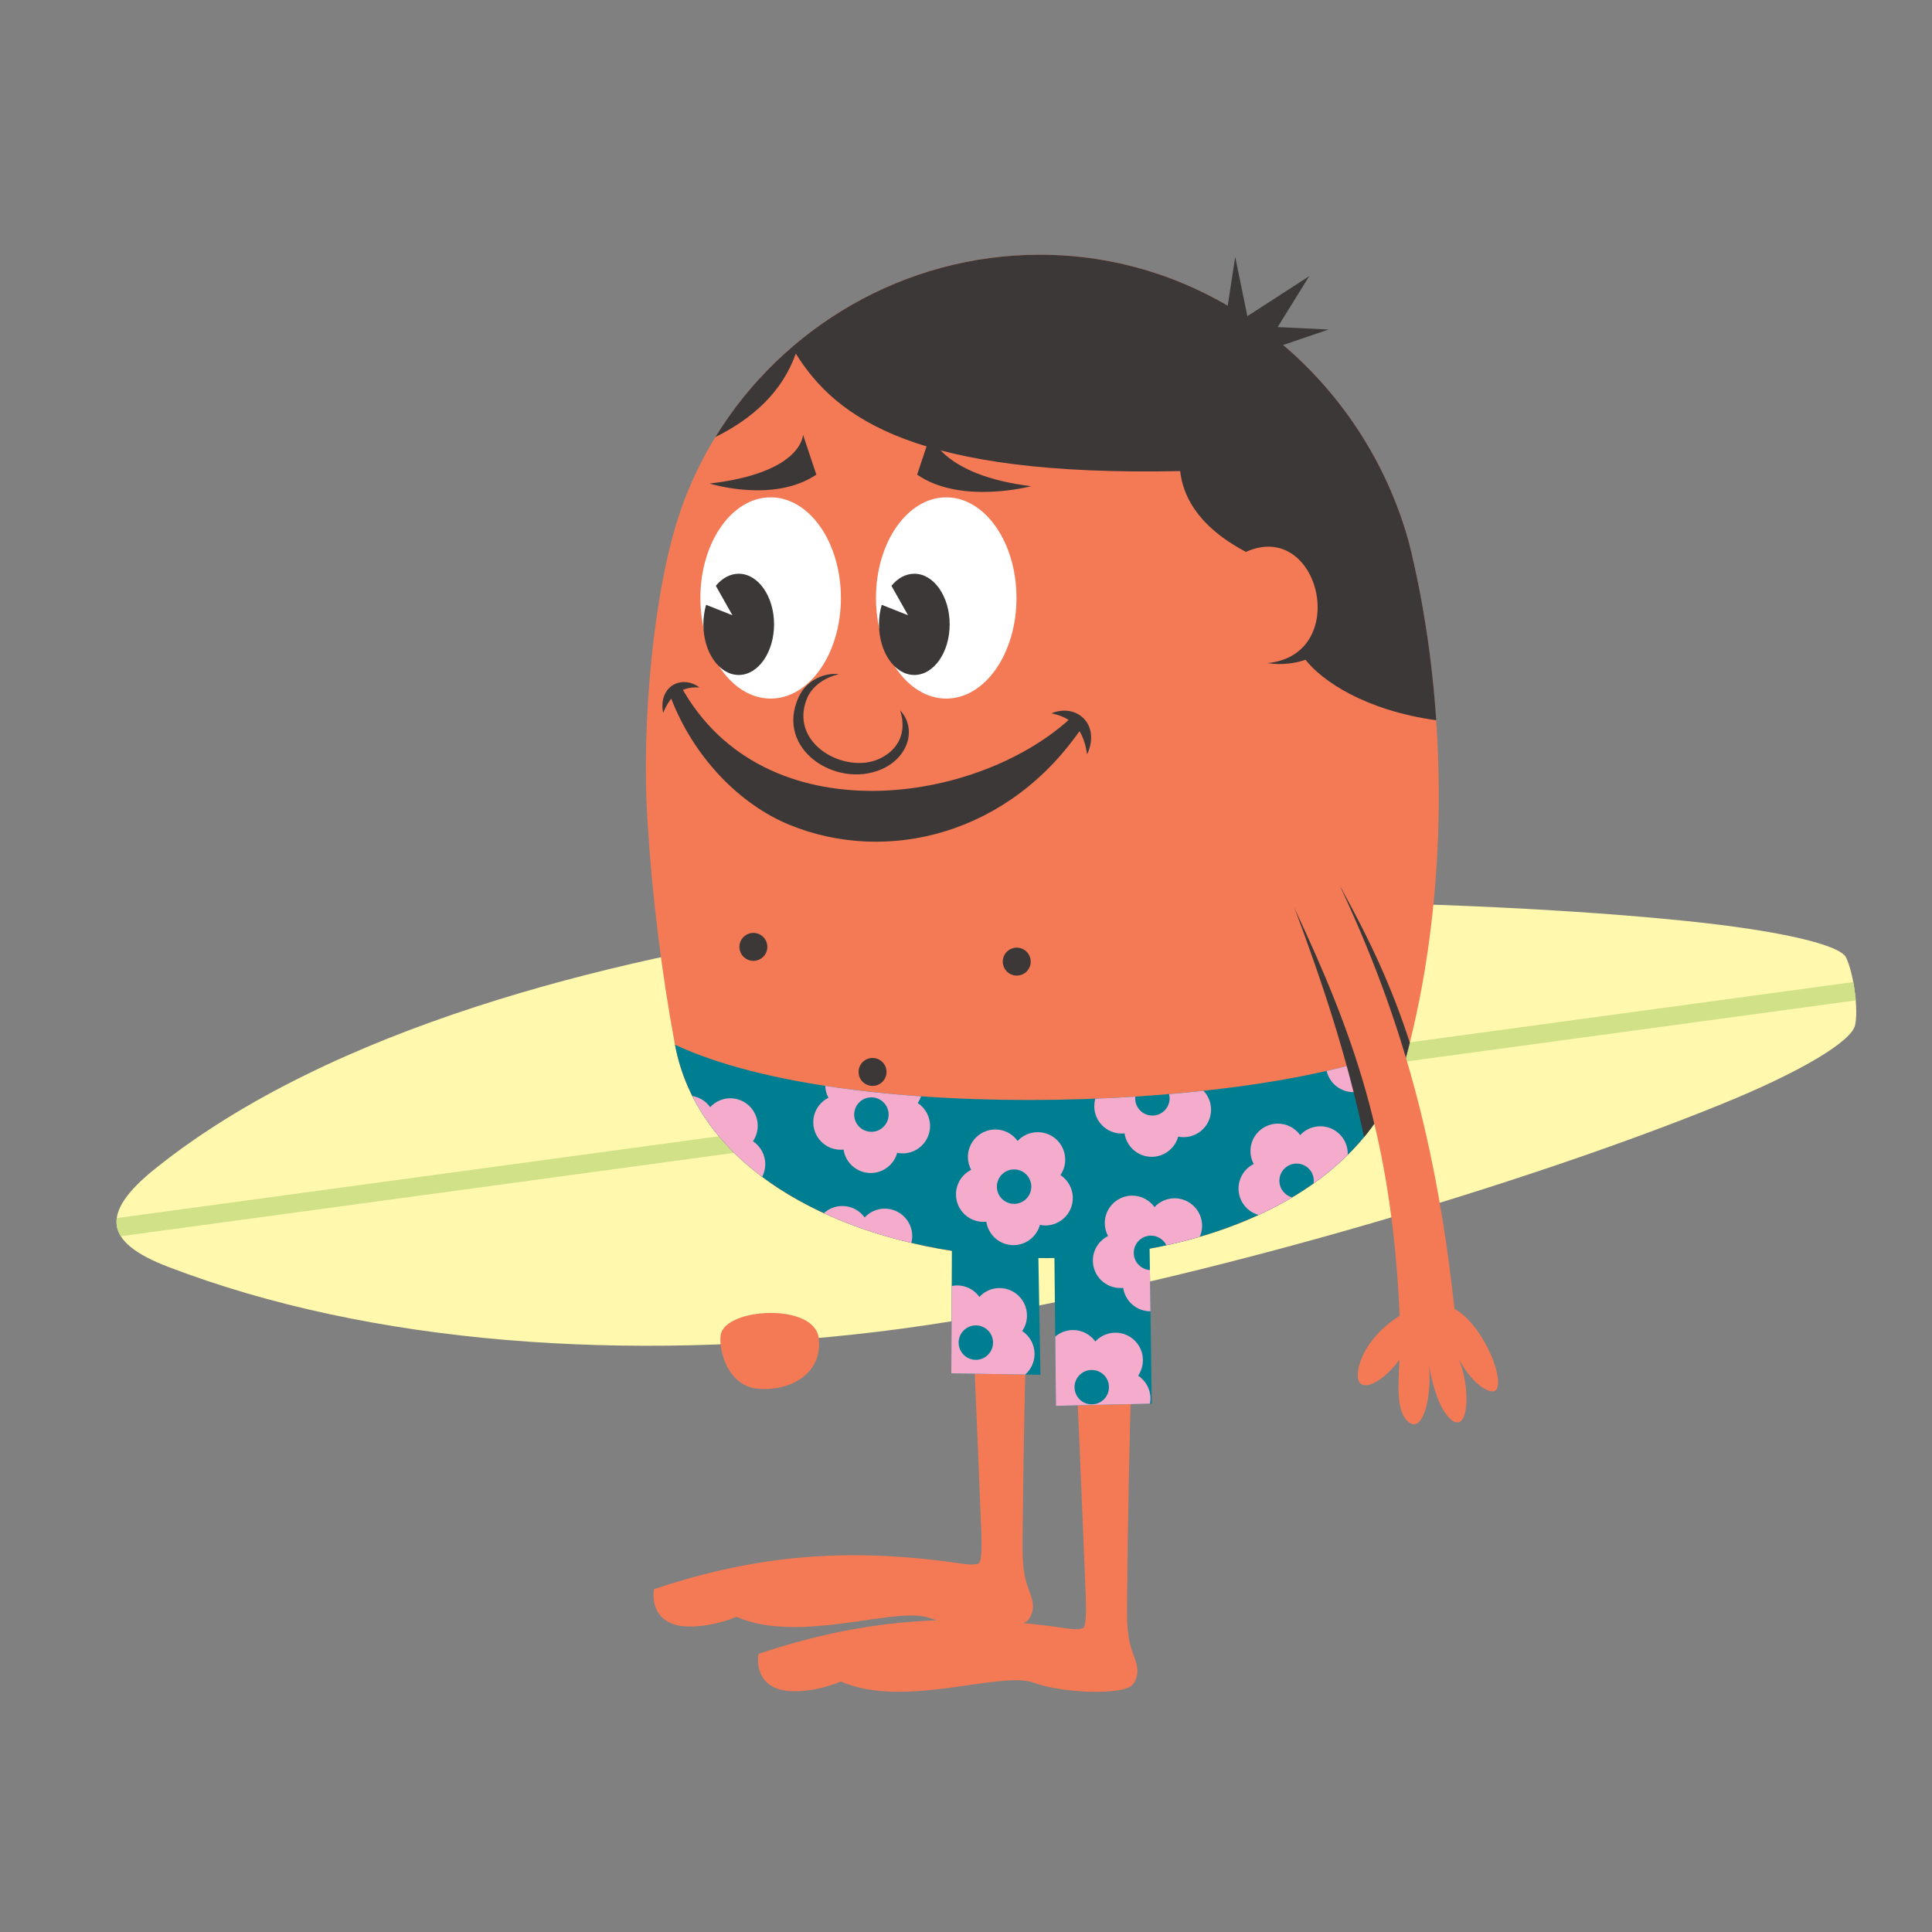 <?xml version="1.0" encoding="utf-8"?>
<!-- Generator: Adobe Illustrator 16.0.0, SVG Export Plug-In . SVG Version: 6.00 Build 0)  -->
<!DOCTYPE svg PUBLIC "-//W3C//DTD SVG 1.1//EN" "http://www.w3.org/Graphics/SVG/1.1/DTD/svg11.dtd">
<svg version="1.1" id="Layer_1" xmlns="http://www.w3.org/2000/svg" xmlns:xlink="http://www.w3.org/1999/xlink" x="0px" y="0px"
	 width="60px" height="60px" viewBox="0 0 60 60" enable-background="new 0 0 60 60" xml:space="preserve">
<rect x="0" y="0" width="60" height="60" fill="#808080" stroke="none"/>
<g>
	<path fill-rule="evenodd" clip-rule="evenodd" fill="#F37A54" d="M24.594,39.001c1.14,1.092,1.142,4.359-1.032,4.088
		c-0.815-0.102-0.993-1.248-0.944-2.193c-1.031-0.297-0.403-1.484,0.118-1.928c0.55-3.963-0.132-8.359-1.346-12.272
		c-0.067-0.217,1.508-0.118,1.588,0.124C24.244,30.651,24.522,35.067,24.594,39.001z"/>
	<path fill-rule="evenodd" clip-rule="evenodd" fill="#FFF8AD" d="M4.822,36.292c5.505-4.412,14.087-6.482,20.714-7.48
		c7.881-1.187,20.083-0.904,26.847-0.208c2.964,0.305,4.769,0.748,4.948,1.132c0.255,0.543,0.386,1.668,0.278,2.11
		c-0.115,0.477-1.562,1.393-4.152,2.447c-6.622,2.695-18.205,6.105-26.187,7.064c-7.756,0.934-15.708,0.422-22.057-2.018
		C3.254,38.589,3.071,37.694,4.822,36.292z"/>
	<path fill-rule="evenodd" clip-rule="evenodd" fill="#D1E187" d="M3.626,37.829l53.929-7.33c0.035,0.188,0.062,0.384,0.076,0.569
		L3.752,38.392C3.642,38.216,3.599,38.028,3.626,37.829z"/>
	<path fill-rule="evenodd" clip-rule="evenodd" fill="#F37A54" d="M32.293,7.911c5.507,0,10.074,3.877,11.463,8.937
		c0.696,2.785,0.989,5.861,0.916,8.744c-0.063,2.457-0.387,4.9-0.985,7.164c-2.311,8.742-21.144,8.201-22.727-0.32
		c-0.42-2.263-0.712-4.637-0.857-7.01c-0.183-2.99,0.194-7.142,1.028-9.555C22.741,11.21,27.191,7.911,32.293,7.911z"/>
	<path fill-rule="evenodd" clip-rule="evenodd" fill="#F37A54" d="M30.385,48.556c-0.139,0.053-0.338,0.031-0.604-0.008
		c-3.821-0.555-6.646-0.135-9.467,0.803c-0.083,0.461,0.1,1.137,1.044,1.162c0.489,0.012,1.057-0.109,1.513-0.301
		c1.979,0.865,4.968-0.352,6.002,0.039c0.857,0.324,2.832,0.406,3.078,0.037c0.235-0.355,0.1-0.648-0.026-0.992
		c-0.181-0.492-0.172-1.047-0.167-1.564c0.051-5.713,0.203-8.07,0.22-12.273c-1.453,0.088-1.42-0.258-2.089,0.527
		c0.233,2.508,0.416,7.459,0.572,11.238C30.478,47.61,30.529,48.501,30.385,48.556z"/>
	<path fill-rule="evenodd" clip-rule="evenodd" fill="#3D3838" d="M32.293,7.911c5.507,0,10.074,3.877,11.463,8.937
		c0.441,1.765,0.721,3.646,0.848,5.52c-2.208-0.306-3.546-1.222-4.061-1.878c-0.275,0.101-0.733,0.178-1.175,0.103
		c2.611-0.261,1.615-4.487-0.674-3.453c-0.999-0.526-1.908-1.325-2.043-2.51c-8.164,0.173-10.666-1.61-11.937-3.649
		c-0.418,1.186-1.334,2.015-2.498,2.593C24.307,10.164,28.078,7.911,32.293,7.911z"/>
	<path fill-rule="evenodd" clip-rule="evenodd" fill="#F37A54" d="M33.629,50.565c-0.139,0.053-0.338,0.031-0.604-0.008
		c-3.821-0.555-6.646-0.133-9.467,0.803c-0.083,0.463,0.099,1.137,1.044,1.162c0.489,0.014,1.057-0.109,1.513-0.301
		c1.979,0.865,4.969-0.352,6.002,0.041c0.857,0.324,2.832,0.406,3.078,0.035c0.235-0.354,0.1-0.648-0.026-0.992
		c-0.18-0.492-0.171-1.045-0.167-1.564c0.051-5.711,0.203-8.07,0.221-12.271c-1.453,0.088-1.422-0.26-2.09,0.525
		c0.232,2.51,0.416,7.459,0.572,11.238C33.722,49.622,33.773,50.511,33.629,50.565z"/>
	<path fill-rule="evenodd" clip-rule="evenodd" fill="#007E91" d="M43.767,32.444c-0.026,0.104-0.053,0.207-0.08,0.311
		c-0.881,3.336-4.169,5.318-7.985,6.023l0.067,4.813l-2.976,0.068l-0.047-4.592c-0.166,0.004-0.332,0.004-0.498,0.002l0.064,3.627
		l-2.769-0.045l0.018-3.805c-4.236-0.67-7.93-2.834-8.599-6.402C26.436,35.011,39.415,34.438,43.767,32.444z"/>
	<path fill-rule="evenodd" clip-rule="evenodd" fill="#3D3838" d="M26.051,20.937c-0.373,0.09-0.831,0.321-1.01,0.806
		c-0.508,1.376,1.206,2.297,2.25,1.83c0.563-0.252,0.897-0.781,0.664-1.513c0.53,0.575,0.253,1.472-0.584,1.833
		c-1.408,0.605-3.304-0.624-2.571-2.238C25.06,21.083,25.657,20.884,26.051,20.937z"/>
	<path fill-rule="evenodd" clip-rule="evenodd" fill="#3D3838" d="M21.141,21.304c2.578,4.707,9.335,3.68,12.214,0.899
		c0.106-0.103,0.223,0.19,0.279,0.342c-2.262,3.385-6.097,4.309-9.117,3.07c-1.558-0.639-2.98-2.109-3.683-3.948
		C20.788,21.547,20.994,21.417,21.141,21.304z"/>
	<path fill-rule="evenodd" clip-rule="evenodd" fill="#3D3838" d="M32.652,22.154c0.837,0.161,1.021,0.739,1.111,1.272
		C34.193,22.476,33.416,21.831,32.652,22.154z"/>
	<path fill-rule="evenodd" clip-rule="evenodd" fill="#3D3838" d="M21.721,21.348c-0.695-0.036-0.954,0.387-1.128,0.792
		C20.437,21.303,21.179,20.944,21.721,21.348z"/>
	<polygon fill-rule="evenodd" clip-rule="evenodd" fill="#3D3838" points="39.265,10.912 41.261,10.234 39.679,10.158 40.658,8.577 
		38.738,9.819 38.361,7.975 38.061,9.932 	"/>
	<g>
		<path fill-rule="evenodd" clip-rule="evenodd" fill="#3D3838" d="M22.038,15.017c0,0,1.979,0.623,3.314-0.277l-0.414-1.242
			C24.938,13.498,24.938,14.678,22.038,15.017z"/>
		<path fill-rule="evenodd" clip-rule="evenodd" fill="#3D3838" d="M32.024,15.099c0,0-2.186,0.582-3.542-0.359l0.415-1.242
			C28.896,13.498,29.226,14.76,32.024,15.099z"/>
	</g>
	<g>
		<ellipse fill-rule="evenodd" clip-rule="evenodd" fill="#FFFFFF" cx="23.933" cy="18.57" rx="2.182" ry="3.125"/>
		<ellipse fill-rule="evenodd" clip-rule="evenodd" fill="#FFFFFF" cx="29.386" cy="18.57" rx="2.182" ry="3.125"/>
	</g>
	<g>
		<path fill-rule="evenodd" clip-rule="evenodd" fill="#3D3838" d="M22.942,17.818c0.605,0,1.097,0.704,1.097,1.572
			c0,0.868-0.492,1.572-1.097,1.572c-0.606,0-1.098-0.704-1.098-1.572c0-0.215,0.03-0.42,0.084-0.607l0.818,0.324l-0.516-0.914
			C22.422,17.959,22.671,17.818,22.942,17.818z"/>
		<path fill-rule="evenodd" clip-rule="evenodd" fill="#3D3838" d="M28.395,17.818c0.606,0,1.098,0.704,1.098,1.572
			c0,0.868-0.491,1.572-1.098,1.572c-0.606,0-1.097-0.704-1.097-1.572c0-0.215,0.03-0.42,0.085-0.607l0.817,0.324l-0.516-0.914
			C27.875,17.959,28.124,17.818,28.395,17.818z"/>
	</g>
	<path fill-rule="evenodd" clip-rule="evenodd" fill="#F37A54" d="M22.382,41.46c-0.069,0.455,0.206,1.604,1.189,1.672
		c0.984,0.07,1.991-0.48,1.854-1.58C25.288,40.45,22.51,40.612,22.382,41.46z"/>
	<path fill-rule="evenodd" clip-rule="evenodd" fill="#F5ACCC" d="M43.59,33.085c-0.151,0.137-0.352,0.221-0.57,0.221
		c-0.058,0-0.114-0.006-0.169-0.018c-0.099,0.361-0.429,0.629-0.822,0.629c-0.403,0-0.741-0.281-0.829-0.658
		c1.021-0.232,1.896-0.506,2.567-0.814c-0.026,0.104-0.053,0.207-0.08,0.311C43.657,32.866,43.625,32.978,43.59,33.085L43.59,33.085
		z M41.854,35.866c-0.323,0.32-0.677,0.615-1.059,0.887c0.004-0.027,0.006-0.055,0.006-0.084c0-0.295-0.239-0.533-0.534-0.533
		s-0.534,0.238-0.534,0.533c0,0.248,0.167,0.455,0.396,0.518c-0.333,0.197-0.681,0.379-1.042,0.545
		c-0.359-0.1-0.623-0.43-0.623-0.82c0-0.334,0.191-0.623,0.471-0.762c-0.064-0.121-0.101-0.258-0.101-0.402
		c0-0.471,0.381-0.852,0.852-0.852c0.285,0,0.538,0.141,0.692,0.355c0.156-0.168,0.379-0.273,0.626-0.273
		c0.471,0,0.852,0.381,0.852,0.852C41.854,35.843,41.854,35.854,41.854,35.866L41.854,35.866z M37.261,38.409
		c-0.34,0.1-0.687,0.188-1.038,0.264c-0.087-0.178-0.27-0.299-0.479-0.299c-0.295,0-0.534,0.24-0.534,0.535
		c0,0.283,0.222,0.516,0.501,0.533l0.019,1.281h-0.006c-0.428,0-0.782-0.314-0.843-0.727c-0.029,0.004-0.059,0.004-0.089,0.004
		c-0.471,0-0.852-0.381-0.852-0.852c0-0.332,0.191-0.621,0.471-0.762c-0.064-0.119-0.101-0.256-0.101-0.402
		c0-0.471,0.381-0.852,0.852-0.852c0.285,0,0.538,0.141,0.692,0.355c0.155-0.168,0.379-0.273,0.626-0.273
		c0.47,0,0.852,0.383,0.852,0.854C37.331,38.188,37.306,38.304,37.261,38.409L37.261,38.409z M35.713,43.593l-2.92,0.066
		l-0.021-2.15c0.148-0.127,0.342-0.203,0.552-0.203c0.286,0,0.538,0.141,0.693,0.355c0.155-0.168,0.378-0.273,0.625-0.273
		c0.471,0,0.852,0.381,0.852,0.852c0,0.18-0.055,0.344-0.148,0.482c0.23,0.152,0.383,0.414,0.383,0.711
		C35.728,43.487,35.723,43.54,35.713,43.593L35.713,43.593z M31.838,42.688l-2.294-0.037l0.013-2.713
		c0.054-0.012,0.11-0.018,0.167-0.018c0.286,0,0.538,0.141,0.692,0.357c0.156-0.17,0.379-0.275,0.626-0.275
		c0.47,0,0.852,0.383,0.852,0.854c0,0.178-0.055,0.344-0.149,0.48c0.231,0.152,0.384,0.414,0.384,0.713
		C32.128,42.304,32.016,42.534,31.838,42.688L31.838,42.688z M28.303,38.599c-0.96-0.227-1.876-0.533-2.717-0.922
		c0.151-0.139,0.353-0.223,0.574-0.223c0.286,0,0.538,0.141,0.692,0.355c0.156-0.168,0.378-0.273,0.626-0.273
		c0.47,0,0.852,0.381,0.852,0.852C28.33,38.462,28.32,38.532,28.303,38.599L28.303,38.599z M23.67,36.548
		c-0.93-0.695-1.679-1.533-2.17-2.51c0.228,0.037,0.426,0.164,0.555,0.346c0.156-0.17,0.378-0.275,0.625-0.275
		c0.471,0,0.852,0.383,0.852,0.854c0,0.178-0.055,0.344-0.149,0.48c0.231,0.152,0.383,0.414,0.383,0.713
		C23.766,36.296,23.731,36.431,23.67,36.548L23.67,36.548z M25.628,33.722c0.947,0.146,1.947,0.254,2.976,0.326
		c-0.025,0.074-0.06,0.145-0.104,0.207c0.231,0.152,0.384,0.414,0.384,0.711c0,0.471-0.381,0.854-0.852,0.854
		c-0.058,0-0.114-0.006-0.169-0.018c-0.098,0.361-0.429,0.627-0.822,0.627c-0.428,0-0.783-0.316-0.843-0.727
		c-0.029,0.002-0.059,0.004-0.089,0.004c-0.47,0-0.852-0.381-0.852-0.852c0-0.334,0.192-0.621,0.471-0.762
		C25.668,33.981,25.633,33.856,25.628,33.722L25.628,33.722z M34.017,34.12c0.417-0.016,0.831-0.037,1.24-0.063
		c-0.002,0.018-0.003,0.035-0.003,0.053c0,0.297,0.239,0.535,0.535,0.535c0.295,0,0.534-0.238,0.534-0.535
		c0-0.045-0.006-0.09-0.017-0.131c0.361-0.031,0.719-0.064,1.069-0.104c0.146,0.152,0.235,0.359,0.235,0.588
		c0,0.471-0.382,0.852-0.852,0.852c-0.059,0-0.114-0.006-0.169-0.016c-0.099,0.361-0.429,0.627-0.822,0.627
		c-0.428,0-0.782-0.316-0.843-0.727c-0.029,0.002-0.059,0.004-0.089,0.004c-0.471,0-0.852-0.381-0.852-0.852
		C33.985,34.272,33.996,34.194,34.017,34.12L34.017,34.12z M33.905,42.546c-0.295,0-0.534,0.238-0.534,0.533
		c0,0.297,0.239,0.535,0.534,0.535c0.296,0,0.535-0.238,0.535-0.535C34.44,42.784,34.201,42.546,33.905,42.546L33.905,42.546z
		 M30.306,41.161c-0.295,0-0.535,0.24-0.535,0.535s0.239,0.535,0.535,0.535c0.295,0,0.534-0.24,0.534-0.535
		S30.601,41.161,30.306,41.161L30.306,41.161z M27.062,34.079c-0.295,0-0.535,0.24-0.535,0.535s0.239,0.535,0.535,0.535
		s0.535-0.24,0.535-0.535S27.357,34.079,27.062,34.079L27.062,34.079z M30.912,35.077c0.285,0,0.537,0.141,0.692,0.357
		c0.155-0.17,0.378-0.273,0.625-0.273c0.471,0,0.852,0.381,0.852,0.852c0,0.178-0.055,0.344-0.148,0.48
		c0.23,0.152,0.384,0.414,0.384,0.713c0,0.469-0.382,0.852-0.853,0.852c-0.058,0-0.113-0.006-0.168-0.018
		c-0.099,0.361-0.43,0.629-0.822,0.629c-0.428,0-0.782-0.316-0.843-0.729c-0.029,0.004-0.059,0.006-0.089,0.006
		c-0.471,0-0.853-0.383-0.853-0.854c0-0.332,0.191-0.621,0.471-0.762c-0.064-0.119-0.101-0.256-0.101-0.4
		C30.06,35.46,30.441,35.077,30.912,35.077L30.912,35.077z M31.494,36.317c-0.296,0-0.535,0.24-0.535,0.535s0.239,0.535,0.535,0.535
		c0.295,0,0.534-0.24,0.534-0.535S31.789,36.317,31.494,36.317z"/>
	<path fill-rule="evenodd" clip-rule="evenodd" fill="#3D3838" d="M42.362,35.312c-0.536-2.514-1.286-4.775-2.153-7.095
		c0.724,0.049,1.265-0.201,1.417-0.679c0.88,1.596,1.563,3.013,2.157,4.842c-0.031,0.125-0.063,0.25-0.097,0.375
		C43.432,33.72,42.975,34.571,42.362,35.312z"/>
	<path fill-rule="evenodd" clip-rule="evenodd" fill="#F37A54" d="M46.296,42.062c0.286,0.648,0.323,1.221,0.003,1.145
		c-0.569-0.137-1.02-1.047-1.02-1.047c0.399,0.854,0.35,2.344-0.18,1.953c-0.53-0.389-0.729-1.758-0.729-1.758
		c0.114,0.92-0.149,2.145-0.603,1.826c-0.452-0.32-0.324-1.334-0.307-1.951c-0.605,0.826-1.438,1.133-1.274,0.283
		c0.131-0.676,0.709-1.299,1.281-1.646c-0.237-5.484-1.432-8.748-3.26-12.649l1.417-0.679c1.903,4.059,2.992,7.981,3.546,13.11
		C45.667,40.917,46.074,41.56,46.296,42.062z"/>
	<circle fill-rule="evenodd" clip-rule="evenodd" fill="#3D3838" cx="31.576" cy="29.864" r="0.434"/>
	<circle fill-rule="evenodd" clip-rule="evenodd" fill="#3D3838" cx="23.397" cy="29.406" r="0.434"/>
	<circle fill-rule="evenodd" clip-rule="evenodd" fill="#3D3838" cx="27.098" cy="33.29" r="0.434"/>
</g>
</svg>
